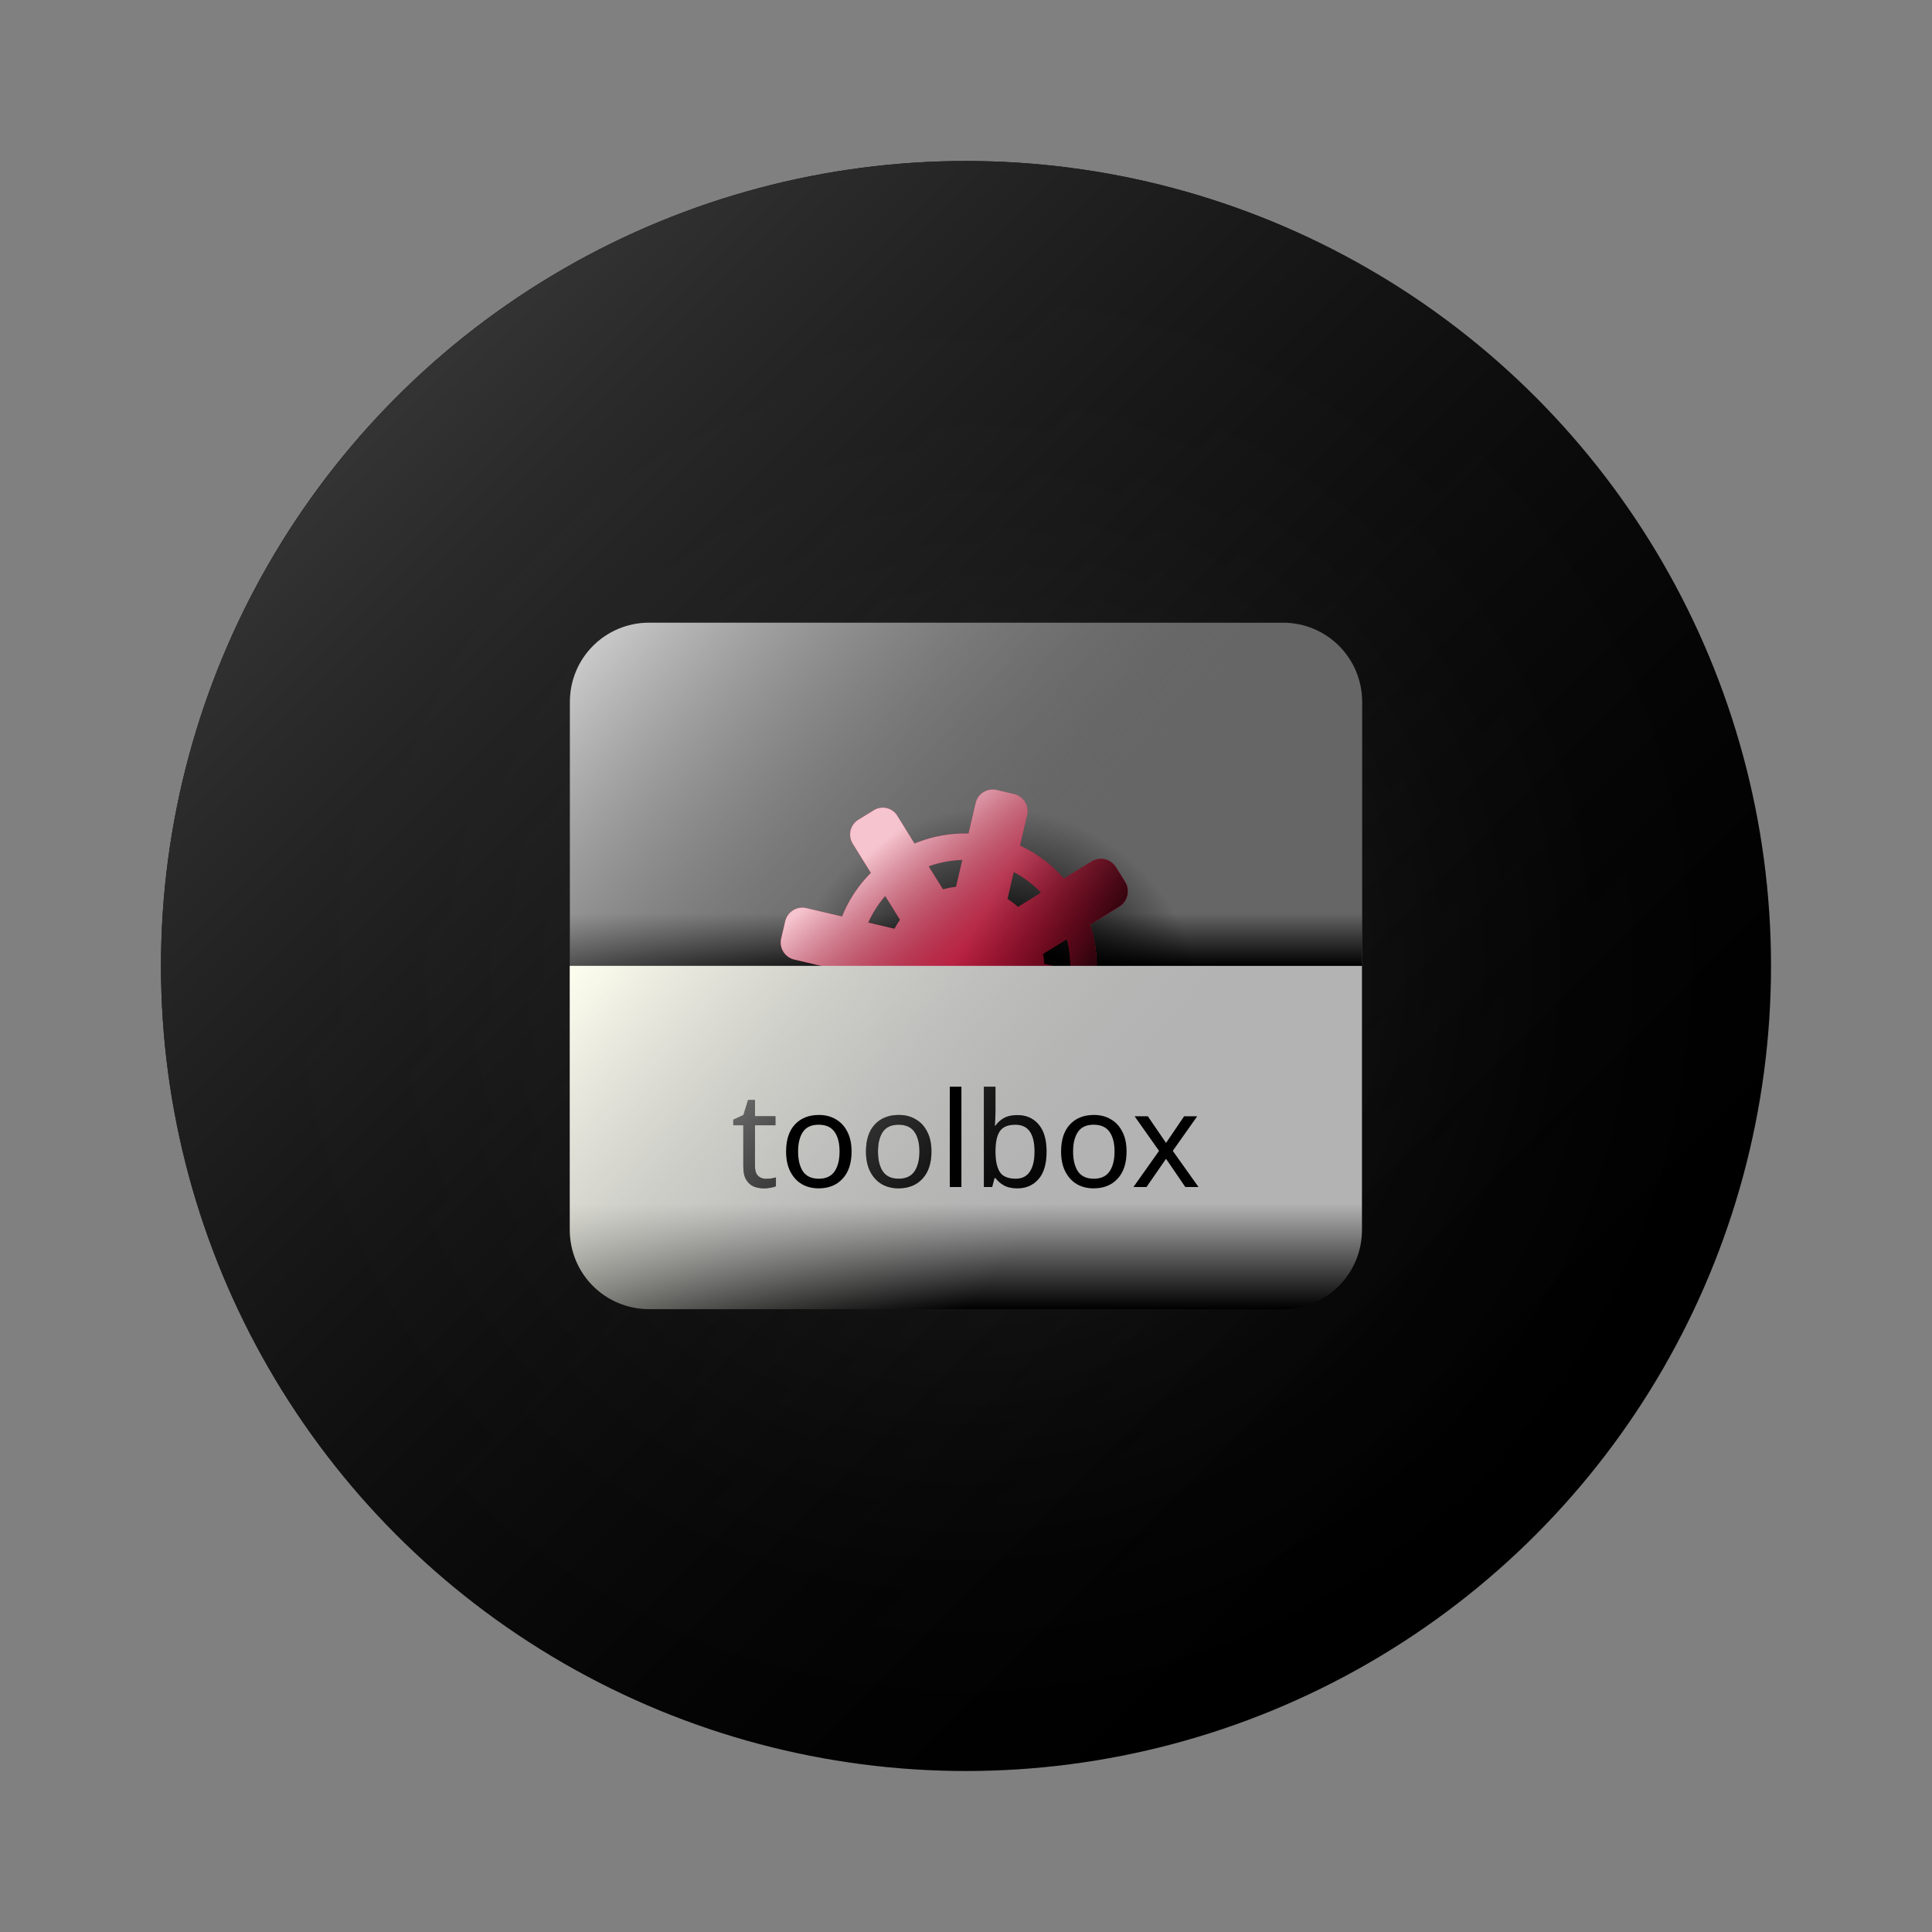 <?xml version="1.0" encoding="UTF-8"?>
<svg width="192" height="192" version="1.1" viewBox="0 0 192 192" xmlns="http://www.w3.org/2000/svg" xmlns:cc="http://creativecommons.org/ns#" xmlns:dc="http://purl.org/dc/elements/1.1/" xmlns:rdf="http://www.w3.org/1999/02/22-rdf-syntax-ns#" xmlns:xlink="http://www.w3.org/1999/xlink">
 <rect x="0" y="0" width="192" height="192" fill="#808080" stroke="none"/>
 <defs>
  <linearGradient id="a">
   <stop stop-color="#333" offset="0"/>
   <stop stop-opacity="0" offset="1"/>
  </linearGradient>
  <linearGradient id="g">
   <stop stop-color="#fff" stop-opacity=".812" offset="0"/>
   <stop stop-opacity="0" offset="1"/>
  </linearGradient>
  <linearGradient id="l" x1="96" x2="96" y1="148" y2="132" gradientUnits="userSpaceOnUse">
   <stop offset="0"/>
   <stop stop-color="#b3b3b3" offset="1"/>
  </linearGradient>
  <linearGradient id="k" x1="80" x2="100" y1="80" y2="104" gradientTransform="matrix(.656 0 0 .656 33.014 33.014)" gradientUnits="userSpaceOnUse">
   <stop stop-color="#fff" stop-opacity=".753" offset="0"/>
   <stop stop-opacity="0" offset="1"/>
  </linearGradient>
  <linearGradient id="j" x1="36" x2="96" y1="44" y2="96" gradientTransform="matrix(.656 0 0 .656 33.014 33.014)" gradientUnits="userSpaceOnUse">
   <stop stop-color="#fff" stop-opacity=".733" offset="0"/>
   <stop stop-color="#666" stop-opacity="0" offset="1"/>
  </linearGradient>
  <linearGradient id="i" x1="116" x2="96" y1="104" y2="92" gradientTransform="matrix(.656 0 0 .656 33.014 33.014)" gradientUnits="userSpaceOnUse">
   <stop offset="0"/>
   <stop stop-opacity="0" offset="1"/>
  </linearGradient>
  <linearGradient id="h" x1="36" x2="96" y1="96" y2="148" gradientUnits="userSpaceOnUse">
   <stop stop-color="#fffff0" offset="0"/>
   <stop stop-color="#b3b3b3" stop-opacity="0" offset="1"/>
  </linearGradient>
  <radialGradient id="c" cx="96" cy="96" r="28" gradientTransform="matrix(.75 4.588e-7 -9.3368e-8 .75 26.641 29.265)" gradientUnits="userSpaceOnUse">
   <stop offset="0"/>
   <stop offset=".375"/>
   <stop stop-opacity="0" offset="1"/>
  </radialGradient>
  <linearGradient id="e" x1="96" x2="96" y1="96" y2="70" gradientTransform="matrix(.656 0 0 .202 33.014 76.62)" gradientUnits="userSpaceOnUse">
   <stop offset="0"/>
   <stop stop-opacity="0" offset="1"/>
  </linearGradient>
  <linearGradient id="d" x1="76" x2="128" y1="72" y2="124" gradientUnits="userSpaceOnUse" xlink:href="#g"/>
  <radialGradient id="b" cx="96" cy="96" r="80" gradientUnits="userSpaceOnUse" xlink:href="#a"/>
  <linearGradient id="f" x1="40" x2="152" y1="40" y2="152" gradientUnits="userSpaceOnUse" xlink:href="#a"/>
 </defs>
 <circle cx="96" cy="96" r="80" fill-rule="evenodd"/>
 <g>
  <circle cx="96" cy="96" r="80" fill="url(#b)" fill-rule="evenodd"/>
  <circle cx="96" cy="96" r="80" fill="url(#f)" fill-rule="evenodd"/>
  <path d="m135.37 96v-26.244c0-4.362-3.511-7.873-7.873-7.873h-62.986c-4.362 0-7.873 3.511-7.873 7.873v26.244z" fill="#666" stroke-width=".656"/>
  <path d="m135.37 96v-8.075c0-1.342-3.511-2.422-7.873-2.422h-62.986c-4.362 0-7.873 1.08-7.873 2.422v8.075z" fill="url(#e)" stroke-width=".364"/>
  <ellipse cx="98.624" cy="101.25" rx="20.995" ry="20.995" fill="url(#c)" stroke-width=".656"/>
  <path d="m135.37 96v-26.244c0-4.362-3.511-7.873-7.873-7.873h-62.986c-4.362 0-7.873 3.511-7.873 7.873v26.244z" fill="url(#j)" stroke-width=".656"/>
  <g stroke-width=".536">
   <path d="m99.062 78.511c-0.944-0.221-1.881 0.36-2.102 1.304l-0.709 3.024c-1.873-0.056-3.693 0.303-5.366 0.993l-1.705-2.745c-0.482-0.817-1.568-1.071-2.363-0.554l-1.496 0.919c-0.834 0.509-1.085 1.583-0.565 2.409l1.791 2.882c-1.207 1.219-2.197 2.676-2.859 4.337l-3.551-0.832c-0.944-0.221-1.881 0.36-2.102 1.304l-0.4 1.704c-0.221 0.944 0.36 1.881 1.304 2.102l3.825 0.897c0.036 1.632 0.374 3.214 0.978 4.682l-3.53 2.189c-0.824 0.511-1.076 1.585-0.565 2.409l0.923 1.488c0.511 0.824 1.585 1.076 2.409 0.565l3.693-2.291c1.064 1.05 2.304 1.937 3.708 2.582l-0.742 3.165c-0.203 0.865 0.331 1.725 1.196 1.928l1.986 0.466c0.865 0.203 1.725-0.331 1.928-1.196l0.742-3.165c1.544 0.046 3.049-0.197 4.469-0.665l2.291 3.693c0.511 0.824 1.585 1.076 2.409 0.565l1.488-0.923c0.824-0.511 1.076-1.585 0.565-2.409l-2.189-3.53c1.193-1.046 2.199-2.313 2.957-3.76l3.825 0.897c0.944 0.221 1.881-0.36 2.102-1.304l0.4-1.704c0.221-0.944-0.36-1.881-1.304-2.102l-3.551-0.832c0.143-1.765-0.09-3.493-0.619-5.108l2.935-1.818c0.795-0.518 1.047-1.592 0.565-2.409l-0.932-1.488c-0.546-0.832-1.569-1.072-2.428-0.569l-2.747 1.702c-1.192-1.361-2.662-2.492-4.366-3.274l0.709-3.024c0.221-0.944-0.36-1.881-1.304-2.102zm-3.426 6.952-0.626 2.67a7.873 7.873 0 0 0-1.297 0.254l-1.426-2.295a10.498 10.498 0 0 1 3.348-0.629zm5.11 1.198a10.498 10.498 0 0 1 2.719 2.051l-2.296 1.422a7.873 7.873 0 0 0-1.049-0.804zm-12.772 2.381 1.471 2.368a7.873 7.873 0 0 0-0.545 0.892l-2.619-0.614a10.498 10.498 0 0 1 1.693-2.646zm18.058 4.278a10.498 10.498 0 0 1 0.328 3.075l-2.618-0.614a7.873 7.873 0 0 0-0.085-0.991zm-20.617 3.556 2.74 0.642a7.873 7.873 0 0 0 0.144 0.593l-2.296 1.424a10.498 10.498 0 0 1-0.587-2.659zm16.676 3.909 2.741 0.643a10.498 10.498 0 0 1-1.711 2.121l-1.423-2.295a7.873 7.873 0 0 0 0.393-0.469zm-10.746 1.614a7.873 7.873 0 0 0 0.277 0.187l-0.626 2.669a10.498 10.498 0 0 1-2.023-1.385zm5.72 1.342 1.47 2.37a10.498 10.498 0 0 1-2.428 0.342l0.626-2.67a7.873 7.873 0 0 0 0.332-0.042z" fill="#db123c"/>
   <path d="m98.71 78.465c-0.815-0.024-1.557 0.525-1.75 1.351l-0.709 3.024c-1.873-0.056-3.693 0.304-5.365 0.993l-1.704-2.745c-0.482-0.817-1.568-1.072-2.363-0.555l-1.497 0.92c-0.834 0.509-1.086 1.583-0.565 2.409l1.792 2.882c-1.207 1.219-2.196 2.676-2.859 4.336l-3.551-0.832c-0.944-0.221-1.882 0.36-2.103 1.303l-0.4 1.704c-0.221 0.944 0.361 1.882 1.304 2.103l2.736 0.641h22.998l-0.932-0.218a7.873 7.873 0 0 0-0.085-0.992l2.374-1.47a10.498 10.498 0 0 1 0.337 2.679h2.621c3e-3 -1.415-0.228-2.798-0.656-4.106l2.934-1.817c0.795-0.518 1.048-1.592 0.565-2.409l-0.932-1.489c-0.546-0.832-1.569-1.071-2.428-0.569l-2.746 1.702c-1.192-1.361-2.663-2.492-4.366-3.274l0.709-3.024c0.221-0.944-0.36-1.882-1.303-2.103l-1.704-0.4c-0.118-0.028-0.236-0.043-0.352-0.046zm-3.074 6.998-0.625 2.671a7.873 7.873 0 0 0-1.297 0.254l-1.426-2.295a10.498 10.498 0 0 1 3.348-0.629zm5.11 1.198a10.498 10.498 0 0 1 2.719 2.052l-2.296 1.421a7.873 7.873 0 0 0-1.048-0.803zm-12.772 2.381 1.471 2.368a7.873 7.873 0 0 0-0.546 0.892l-2.618-0.614a10.498 10.498 0 0 1 1.693-2.646z" fill="url(#i)"/>
   <path d="m98.71 78.465c-0.815-0.024-1.557 0.525-1.75 1.351l-0.709 3.024c-1.873-0.056-3.693 0.304-5.365 0.993l-1.704-2.745c-0.482-0.817-1.568-1.072-2.363-0.555l-1.497 0.92c-0.834 0.509-1.086 1.583-0.565 2.409l1.792 2.882c-1.207 1.219-2.196 2.676-2.859 4.336l-3.551-0.832c-0.944-0.221-1.882 0.36-2.103 1.303l-0.4 1.704c-0.221 0.944 0.361 1.882 1.304 2.103l2.736 0.641h22.998l-0.932-0.218a7.873 7.873 0 0 0-0.085-0.992l2.374-1.47a10.498 10.498 0 0 1 0.337 2.679h2.621c3e-3 -1.415-0.228-2.798-0.656-4.106l2.934-1.817c0.795-0.518 1.048-1.592 0.565-2.409l-0.932-1.489c-0.546-0.832-1.569-1.071-2.428-0.569l-2.746 1.702c-1.192-1.361-2.663-2.492-4.366-3.274l0.709-3.024c0.221-0.944-0.36-1.882-1.303-2.103l-1.704-0.4c-0.118-0.028-0.236-0.043-0.352-0.046zm-3.074 6.998-0.625 2.671a7.873 7.873 0 0 0-1.297 0.254l-1.426-2.295a10.498 10.498 0 0 1 3.348-0.629zm5.11 1.198a10.498 10.498 0 0 1 2.719 2.052l-2.296 1.421a7.873 7.873 0 0 0-1.048-0.803zm-12.772 2.381 1.471 2.368a7.873 7.873 0 0 0-0.546 0.892l-2.618-0.614a10.498 10.498 0 0 1 1.693-2.646z" fill="url(#k)"/>
  </g>
 </g>
 <g transform="matrix(.656 0 0 .656 33.014 33.014)">
  <path d="m156 96v40c0 6.648-5.352 12-12 12h-96c-6.648 0-12-5.352-12-12v-40z" fill="url(#l)"/>
  <path d="m156 96v40c0 6.648-5.352 12-12 12h-96c-6.648 0-12-5.352-12-12v-40z" fill="url(#h)"/>
  <g aria-label="toolbox">
   <path d="m65.72 128.26q0.4 0 0.82-0.06 0.42-0.08 0.68-0.16v1.34q-0.28 0.14-0.8 0.22-0.52 0.1-1 0.1-0.84 0-1.56-0.28-0.7-0.3-1.14-1.02t-0.44-2.02v-6.24h-1.52v-0.84l1.54-0.7 0.7-2.28h1.04v2.46h3.1v1.36h-3.1v6.2q0 0.98 0.46 1.46 0.48 0.46 1.22 0.46z"/>
   <path d="m78.68 124.12q0 2.66-1.36 4.12-1.34 1.46-3.64 1.46-1.42 0-2.54-0.64-1.1-0.66-1.74-1.9-0.64-1.26-0.64-3.04 0-2.66 1.34-4.1t3.64-1.44q1.46 0 2.56 0.66 1.12 0.64 1.74 1.88 0.64 1.22 0.64 3zm-8.1 0q0 1.9 0.74 3.02 0.76 1.1 2.4 1.1 1.62 0 2.38-1.1 0.76-1.12 0.76-3.02t-0.76-2.98-2.4-1.08-2.38 1.08-0.74 2.98z"/>
   <path d="m90.78 124.12q0 2.66-1.36 4.12-1.34 1.46-3.64 1.46-1.42 0-2.54-0.64-1.1-0.66-1.74-1.9-0.64-1.26-0.64-3.04 0-2.66 1.34-4.1t3.64-1.44q1.46 0 2.56 0.66 1.12 0.64 1.74 1.88 0.64 1.22 0.64 3zm-8.1 0q0 1.9 0.74 3.02 0.76 1.1 2.4 1.1 1.62 0 2.38-1.1 0.76-1.12 0.76-3.02t-0.76-2.98-2.4-1.08-2.38 1.08-0.74 2.98z"/>
   <path d="m95.32 129.5h-1.76v-15.2h1.76z"/>
   <path d="m100.48 118q0 0.68-0.04 1.28-0.02 0.58-0.06 0.92h0.1q0.46-0.68 1.26-1.14t2.06-0.46q2 0 3.2 1.4 1.22 1.38 1.22 4.14t-1.22 4.16-3.2 1.4q-1.26 0-2.06-0.46t-1.26-1.1h-0.14l-0.36 1.36h-1.26v-15.2h1.76zm3.02 2.06q-1.7 0-2.36 0.98t-0.66 3.04v0.08q0 1.98 0.64 3.04 0.66 1.04 2.42 1.04 1.44 0 2.14-1.06 0.72-1.06 0.72-3.06 0-4.06-2.9-4.06z"/>
   <path d="m120.34 124.12q0 2.66-1.36 4.12-1.34 1.46-3.64 1.46-1.42 0-2.54-0.64-1.1-0.66-1.74-1.9-0.64-1.26-0.64-3.04 0-2.66 1.34-4.1t3.64-1.44q1.46 0 2.56 0.66 1.12 0.64 1.74 1.88 0.64 1.22 0.64 3zm-8.1 0q0 1.9 0.74 3.02 0.76 1.1 2.4 1.1 1.62 0 2.38-1.1 0.76-1.12 0.76-3.02t-0.76-2.98-2.4-1.08-2.38 1.08-0.74 2.98z"/>
   <path d="m125.26 124.02-3.7-5.24h2l2.76 4.04 2.74-4.04h1.98l-3.7 5.24 3.9 5.48h-2l-2.92-4.28-2.96 4.28h-1.98z"/>
  </g>
  <g fill="url(#d)">
   <path d="m65.72 128.26q0.4 0 0.82-0.06 0.42-0.08 0.68-0.16v1.34q-0.28 0.14-0.8 0.22-0.52 0.1-1 0.1-0.84 0-1.56-0.28-0.7-0.3-1.14-1.02t-0.44-2.02v-6.24h-1.52v-0.84l1.54-0.7 0.7-2.28h1.04v2.46h3.1v1.36h-3.1v6.2q0 0.98 0.46 1.46 0.48 0.46 1.22 0.46z"/>
   <path d="m78.68 124.12q0 2.66-1.36 4.12-1.34 1.46-3.64 1.46-1.42 0-2.54-0.64-1.1-0.66-1.74-1.9-0.64-1.26-0.64-3.04 0-2.66 1.34-4.1t3.64-1.44q1.46 0 2.56 0.66 1.12 0.64 1.74 1.88 0.64 1.22 0.64 3zm-8.1 0q0 1.9 0.74 3.02 0.76 1.1 2.4 1.1 1.62 0 2.38-1.1 0.76-1.12 0.76-3.02t-0.76-2.98-2.4-1.08-2.38 1.08-0.74 2.98z"/>
   <path d="m90.78 124.12q0 2.66-1.36 4.12-1.34 1.46-3.64 1.46-1.42 0-2.54-0.64-1.1-0.66-1.74-1.9-0.64-1.26-0.64-3.04 0-2.66 1.34-4.1t3.64-1.44q1.46 0 2.56 0.66 1.12 0.64 1.74 1.88 0.64 1.22 0.64 3zm-8.1 0q0 1.9 0.74 3.02 0.76 1.1 2.4 1.1 1.62 0 2.38-1.1 0.76-1.12 0.76-3.02t-0.76-2.98-2.4-1.08-2.38 1.08-0.74 2.98z"/>
   <path d="m95.32 129.5h-1.76v-15.2h1.76z"/>
   <path d="m100.48 118q0 0.68-0.04 1.28-0.02 0.58-0.06 0.92h0.1q0.46-0.68 1.26-1.14t2.06-0.46q2 0 3.2 1.4 1.22 1.38 1.22 4.14t-1.22 4.16-3.2 1.4q-1.26 0-2.06-0.46t-1.26-1.1h-0.14l-0.36 1.36h-1.26v-15.2h1.76zm3.02 2.06q-1.7 0-2.36 0.98t-0.66 3.04v0.08q0 1.98 0.64 3.04 0.66 1.04 2.42 1.04 1.44 0 2.14-1.06 0.72-1.06 0.72-3.06 0-4.06-2.9-4.06z"/>
   <path d="m120.34 124.12q0 2.66-1.36 4.12-1.34 1.46-3.64 1.46-1.42 0-2.54-0.64-1.1-0.66-1.74-1.9-0.64-1.26-0.64-3.04 0-2.66 1.34-4.1t3.64-1.44q1.46 0 2.56 0.66 1.12 0.64 1.74 1.88 0.64 1.22 0.64 3zm-8.1 0q0 1.9 0.74 3.02 0.76 1.1 2.4 1.1 1.62 0 2.38-1.1 0.76-1.12 0.76-3.02t-0.76-2.98-2.4-1.08-2.38 1.08-0.74 2.98z"/>
   <path d="m125.26 124.02-3.7-5.24h2l2.76 4.04 2.74-4.04h1.98l-3.7 5.24 3.9 5.48h-2l-2.92-4.28-2.96 4.28h-1.98z"/>
  </g>
 </g>
</svg>
